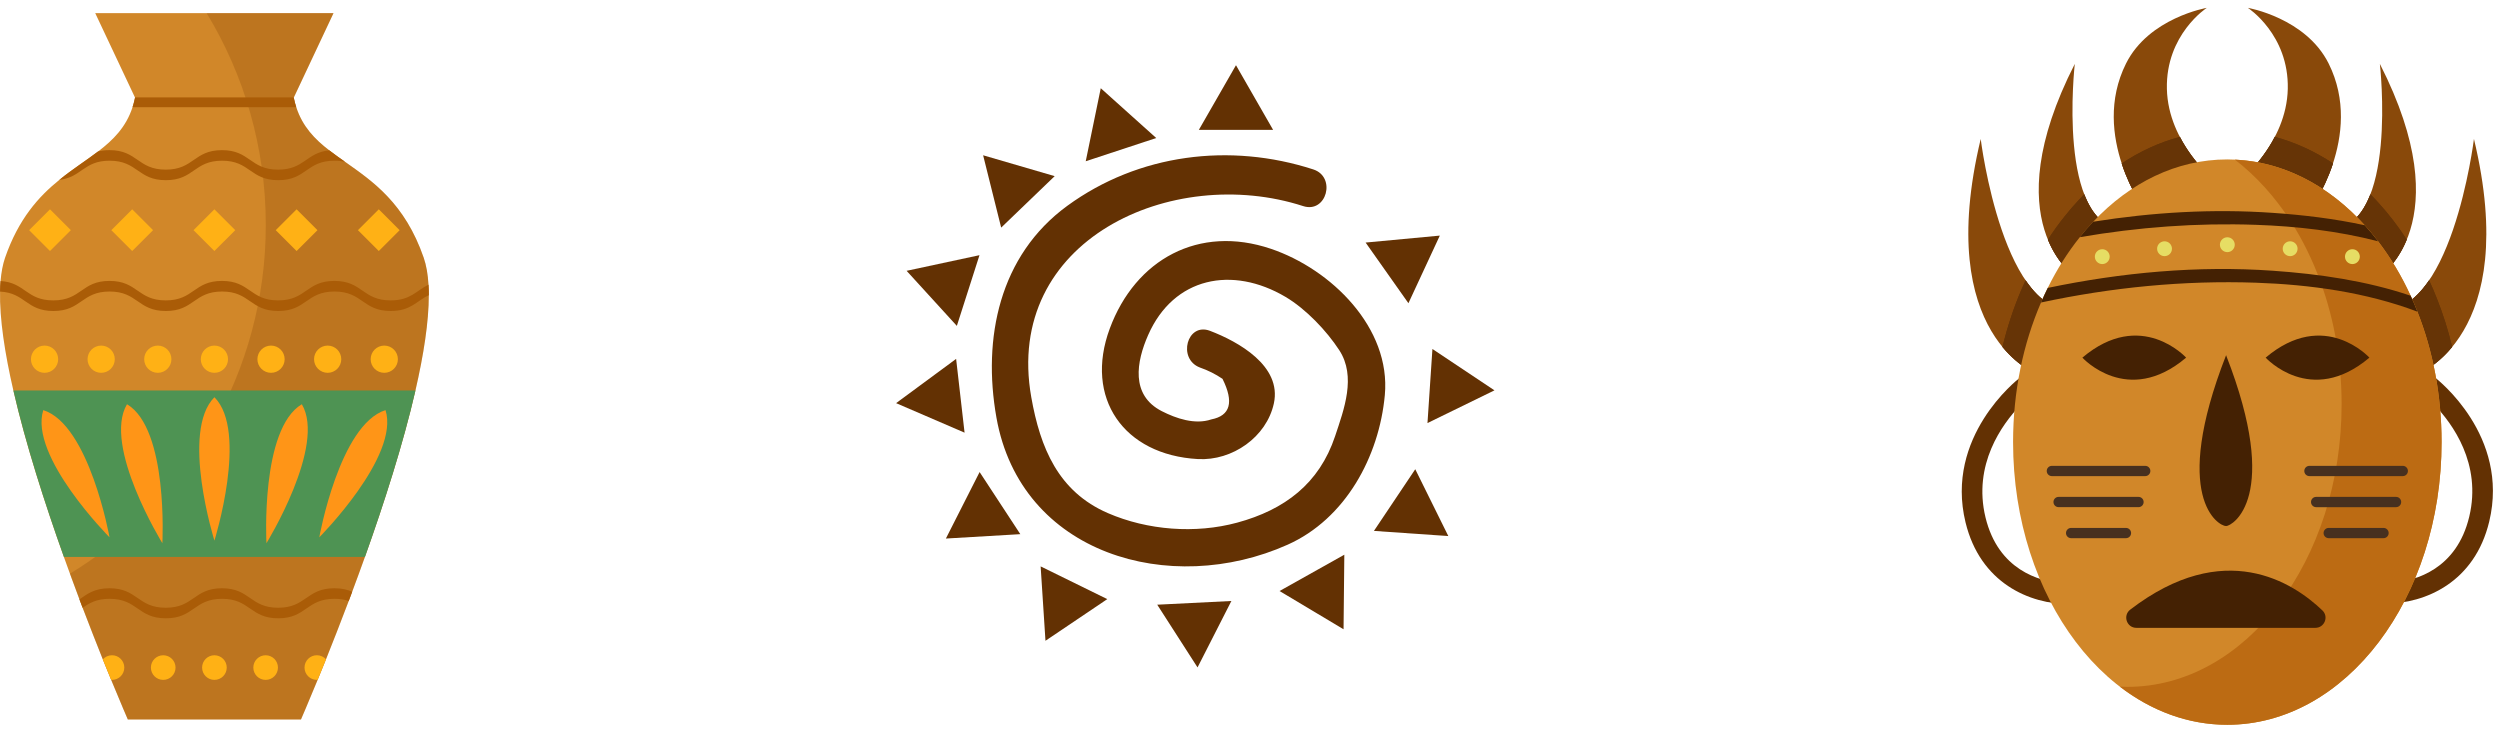 <svg width="214" height="63" viewBox="0 0 214 63" fill="none" xmlns="http://www.w3.org/2000/svg">
<path d="M36.705 25.267C36.705 27.539 36.267 30.361 35.56 33.424C34.509 37.99 32.873 43.084 31.236 47.672C30.869 48.696 30.507 49.693 30.144 50.655C30.046 50.923 29.947 51.183 29.849 51.442C29.152 53.289 28.485 54.984 27.904 56.438C27.649 57.072 27.412 57.658 27.188 58.195C26.321 60.306 25.762 61.589 25.762 61.589H10.942C10.942 61.589 10.383 60.306 9.515 58.195C9.292 57.659 9.055 57.073 8.8 56.442C8.281 55.141 7.691 53.647 7.073 52.024C6.984 51.787 6.895 51.55 6.801 51.304C6.367 50.146 5.915 48.929 5.468 47.673C3.831 43.084 2.194 37.991 1.143 33.425C0.406 30.223 -0.041 27.28 0.003 24.959C0.008 24.646 0.021 24.347 0.048 24.056C0.111 23.304 0.236 22.638 0.432 22.066C1.586 18.73 3.317 16.82 5.079 15.398C6.219 14.468 7.378 13.744 8.401 12.961C8.406 12.961 8.406 12.961 8.406 12.961C9.703 11.968 10.785 10.886 11.344 9.178C11.424 8.923 11.501 8.65 11.559 8.36L11.55 8.337L8.151 1.124H28.547L25.153 8.337L25.144 8.36C25.202 8.65 25.274 8.923 25.358 9.178C25.899 10.837 26.933 11.906 28.18 12.871C28.18 12.871 28.18 12.871 28.185 12.871C28.614 13.202 29.061 13.524 29.527 13.846C29.527 13.851 29.531 13.851 29.531 13.851C31.915 15.527 34.656 17.397 36.27 22.066C36.494 22.719 36.628 23.492 36.677 24.369V24.373C36.697 24.659 36.705 24.959 36.705 25.267Z" fill="#D18729"/>
<path opacity="0.27" d="M36.679 24.373V24.368C36.63 23.491 36.496 22.718 36.272 22.065C34.657 17.396 31.916 15.527 29.533 13.851C29.533 13.851 29.529 13.851 29.529 13.846C29.063 13.524 28.616 13.202 28.187 12.871C28.182 12.871 28.182 12.871 28.182 12.871C26.934 11.905 25.901 10.836 25.36 9.177C25.276 8.922 25.204 8.65 25.146 8.359L25.155 8.337L28.549 1.124H17.685C20.899 6.411 22.751 12.617 22.751 19.257C22.751 31.896 16.041 42.968 5.989 49.107C6.263 49.856 6.536 50.594 6.802 51.304C6.895 51.55 6.985 51.786 7.074 52.024C7.691 53.647 8.282 55.141 8.8 56.442C9.055 57.073 9.292 57.658 9.516 58.195C10.384 60.306 10.943 61.589 10.943 61.589H25.763C25.763 61.589 26.322 60.306 27.19 58.195C27.413 57.658 27.65 57.073 27.905 56.437C28.487 54.984 29.153 53.289 29.851 51.442C29.949 51.182 30.048 50.923 30.146 50.655C30.508 49.693 30.87 48.696 31.237 47.672C32.874 43.084 34.511 37.99 35.562 33.424C36.268 30.36 36.706 27.539 36.706 25.267C36.706 24.959 36.697 24.659 36.679 24.373Z" fill="#8C4906"/>
<path d="M35.563 33.424C34.513 37.99 32.876 43.084 31.239 47.672H5.471C3.834 43.084 2.198 37.99 1.147 33.424H35.563Z" fill="#4E9353"/>
<path d="M29.528 13.845C29.268 13.792 28.978 13.756 28.633 13.756C26.223 13.756 26.223 15.424 23.817 15.424C21.411 15.424 21.411 13.756 19.009 13.756C16.603 13.756 16.603 15.424 14.197 15.424C11.787 15.424 11.787 13.756 9.381 13.756C7.158 13.756 6.989 15.178 5.079 15.397C6.219 14.467 7.378 13.743 8.402 12.96C8.406 12.96 8.406 12.96 8.406 12.96C8.684 12.893 8.997 12.852 9.372 12.852C11.778 12.852 11.778 14.521 14.189 14.521C16.595 14.521 16.595 12.852 19.001 12.852C21.407 12.852 21.407 14.521 23.808 14.521C26.062 14.521 26.21 13.063 28.182 12.871C28.182 12.871 28.182 12.871 28.186 12.871C28.616 13.201 29.062 13.524 29.528 13.845Z" fill="#AA5C07"/>
<path d="M36.706 25.267C35.664 25.75 35.181 26.622 33.446 26.622C31.04 26.622 31.04 24.954 28.634 24.954C26.223 24.954 26.223 26.622 23.817 26.622C21.411 26.622 21.411 24.954 19.01 24.954C16.604 24.954 16.604 26.622 14.198 26.622C11.787 26.622 11.787 24.954 9.381 24.954C6.975 24.954 6.975 26.622 4.569 26.622C2.248 26.622 2.168 25.07 0.003 24.959C0.008 24.646 0.021 24.346 0.048 24.055C2.159 24.19 2.257 25.714 4.561 25.714C6.971 25.714 6.971 24.046 9.373 24.046C11.779 24.046 11.779 25.714 14.189 25.714C16.595 25.714 16.595 24.046 19.001 24.046C21.407 24.046 21.407 25.714 23.809 25.714C26.219 25.714 26.219 24.046 28.625 24.046C31.031 24.046 31.031 25.714 33.442 25.714C35.163 25.714 35.651 24.856 36.679 24.373C36.697 24.659 36.706 24.959 36.706 25.267Z" fill="#AA5C07"/>
<path d="M30.145 50.655C30.046 50.923 29.948 51.182 29.85 51.442C29.519 51.331 29.126 51.259 28.633 51.259C26.223 51.259 26.223 52.927 23.817 52.927C21.411 52.927 21.411 51.259 19.009 51.259C16.603 51.259 16.603 52.927 14.197 52.927C11.787 52.927 11.787 51.259 9.381 51.259C8.245 51.259 7.646 51.63 7.073 52.023C6.984 51.786 6.895 51.549 6.801 51.303C7.463 50.856 8.057 50.355 9.372 50.355C11.778 50.355 11.778 52.023 14.189 52.023C16.595 52.023 16.595 50.355 19.001 50.355C21.407 50.355 21.407 52.023 23.808 52.023C26.219 52.023 26.219 50.355 28.625 50.355C29.277 50.355 29.752 50.476 30.145 50.655Z" fill="#AA5C07"/>
<path d="M11.345 9.177C11.425 8.922 11.501 8.649 11.559 8.359L11.55 8.337H25.154L25.145 8.359C25.203 8.65 25.275 8.923 25.36 9.177H11.345Z" fill="#AA5C07"/>
<path d="M4.279 17.916L2.494 19.702L4.279 21.487L6.064 19.702L4.279 17.916Z" fill="#FFB115"/>
<path d="M11.316 17.916L9.53 19.702L11.316 21.487L13.101 19.702L11.316 17.916Z" fill="#FFB115"/>
<path d="M18.351 17.916L16.566 19.702L18.351 21.487L20.137 19.702L18.351 17.916Z" fill="#FFB115"/>
<path d="M25.388 17.917L23.603 19.703L25.388 21.488L27.174 19.703L25.388 17.917Z" fill="#FFB115"/>
<path d="M32.424 17.917L30.638 19.703L32.424 21.488L34.209 19.703L32.424 17.917Z" fill="#FFB115"/>
<path d="M3.814 31.913C4.458 31.913 4.98 31.391 4.98 30.748C4.98 30.104 4.458 29.582 3.814 29.582C3.171 29.582 2.649 30.104 2.649 30.748C2.649 31.391 3.171 31.913 3.814 31.913Z" fill="#FFB115"/>
<path d="M9.826 30.748C9.826 31.392 9.304 31.913 8.66 31.913C8.016 31.913 7.494 31.391 7.494 30.748C7.494 30.104 8.016 29.582 8.66 29.582C9.304 29.582 9.826 30.104 9.826 30.748Z" fill="#FFB115"/>
<path d="M13.508 31.913C14.151 31.913 14.673 31.391 14.673 30.748C14.673 30.104 14.151 29.582 13.508 29.582C12.864 29.582 12.342 30.104 12.342 30.748C12.342 31.391 12.864 31.913 13.508 31.913Z" fill="#FFB115"/>
<path d="M19.519 30.748C19.519 31.392 18.997 31.913 18.354 31.913C17.71 31.913 17.188 31.391 17.188 30.748C17.188 30.104 17.71 29.582 18.354 29.582C18.997 29.582 19.519 30.104 19.519 30.748Z" fill="#FFB115"/>
<path d="M24.366 30.748C24.366 31.392 23.844 31.913 23.2 31.913C22.556 31.913 22.034 31.391 22.034 30.748C22.034 30.104 22.556 29.582 23.2 29.582C23.845 29.582 24.366 30.104 24.366 30.748Z" fill="#FFB115"/>
<path d="M28.047 31.913C28.691 31.913 29.213 31.391 29.213 30.748C29.213 30.104 28.691 29.582 28.047 29.582C27.404 29.582 26.882 30.104 26.882 30.748C26.882 31.391 27.404 31.913 28.047 31.913Z" fill="#FFB115"/>
<path d="M32.894 31.913C33.537 31.913 34.059 31.391 34.059 30.748C34.059 30.104 33.537 29.582 32.894 29.582C32.25 29.582 31.728 30.104 31.728 30.748C31.728 31.391 32.25 31.913 32.894 31.913Z" fill="#FFB115"/>
<path d="M10.64 57.144C10.64 57.725 10.17 58.199 9.589 58.199C9.566 58.199 9.54 58.199 9.517 58.195C9.293 57.658 9.056 57.072 8.801 56.442C8.994 56.227 9.276 56.089 9.588 56.089C10.171 56.089 10.64 56.562 10.64 57.144Z" fill="#FFB115"/>
<path d="M15.026 57.144C15.026 57.727 14.554 58.199 13.971 58.199C13.389 58.199 12.917 57.727 12.917 57.144C12.917 56.562 13.389 56.09 13.971 56.09C14.554 56.09 15.026 56.562 15.026 57.144Z" fill="#FFB115"/>
<path d="M19.409 57.144C19.409 57.727 18.936 58.199 18.354 58.199C17.772 58.199 17.3 57.727 17.3 57.144C17.3 56.562 17.772 56.09 18.354 56.09C18.936 56.09 19.409 56.562 19.409 57.144Z" fill="#FFB115"/>
<path d="M22.739 58.199C23.321 58.199 23.793 57.727 23.793 57.144C23.793 56.562 23.321 56.09 22.739 56.09C22.157 56.09 21.685 56.562 21.685 57.144C21.685 57.727 22.157 58.199 22.739 58.199Z" fill="#FFB115"/>
<path d="M27.906 56.437C27.651 57.071 27.414 57.657 27.19 58.194C27.168 58.199 27.145 58.199 27.123 58.199C26.541 58.199 26.067 57.724 26.067 57.143C26.067 56.562 26.541 56.088 27.123 56.088C27.431 56.088 27.713 56.222 27.906 56.437Z" fill="#FFB115"/>
<path d="M18.355 34.002C15.43 36.927 18.355 46.277 18.355 46.277C18.355 46.277 21.28 36.927 18.355 34.002Z" fill="#FF9517"/>
<path d="M10.871 34.602C8.758 38.158 13.899 46.498 13.899 46.498C13.899 46.498 14.427 36.715 10.871 34.602Z" fill="#FF9517"/>
<path d="M3.705 35.106C2.462 39.051 9.375 45.994 9.375 45.994C9.375 45.994 7.65 36.35 3.705 35.106Z" fill="#FF9517"/>
<path d="M25.837 34.602C27.949 38.158 22.808 46.498 22.808 46.498C22.808 46.498 22.281 36.715 25.837 34.602Z" fill="#FF9517"/>
<path d="M33 35.106C34.243 39.051 27.331 45.994 27.331 45.994C27.331 45.994 29.055 36.35 33 35.106Z" fill="#FF9517"/>
<path d="M112.417 14.502C105.283 12.19 97.462 13.169 91.364 17.616C85.532 21.87 84.093 28.962 85.293 35.735C87.371 47.477 100.199 51.109 110.221 46.626C115.176 44.409 118.053 39.093 118.541 33.822C119.074 28.061 113.946 23.038 108.787 21.296C102.628 19.215 97.193 22.194 94.996 28.126C92.796 34.066 96.184 38.945 102.54 39.296C105.489 39.46 108.416 37.413 109.043 34.532C109.742 31.318 105.991 29.241 103.576 28.319C101.611 27.569 100.768 30.719 102.71 31.459C103.4 31.697 104.046 32.021 104.647 32.429C105.64 34.424 105.321 35.582 103.688 35.901C102.293 36.375 100.676 35.824 99.441 35.191C96.76 33.815 97.278 30.957 98.283 28.675C100.472 23.711 105.485 22.722 110.04 25.414C111.786 26.447 113.556 28.312 114.64 29.974C116.113 32.232 115.046 35.05 114.283 37.34C112.931 41.397 109.964 43.637 105.903 44.738C102.322 45.709 98.23 45.393 94.832 43.921C90.581 42.079 89.045 38.33 88.278 34.004C85.89 20.522 100.371 14.019 111.551 17.642C113.555 18.291 114.405 15.146 112.417 14.502Z" fill="#633103"/>
<path d="M102.622 11.116H108.977L105.8 5.582L102.622 11.116Z" fill="#633103"/>
<path d="M92.939 13.803L98.974 11.815L94.225 7.552L92.939 13.803Z" fill="#633103"/>
<path d="M85.7 19.483L90.281 15.078L84.155 13.291L85.7 19.483Z" fill="#633103"/>
<path d="M81.906 27.896L83.844 21.843L77.605 23.182L81.906 27.896Z" fill="#633103"/>
<path d="M82.567 37.036L81.844 30.721L76.706 34.509L82.567 37.036Z" fill="#633103"/>
<path d="M87.339 45.724L83.855 40.407L80.968 46.099L87.339 45.724Z" fill="#633103"/>
<path d="M94.784 51.284L89.079 48.483L89.492 54.851L94.784 51.284Z" fill="#633103"/>
<path d="M105.407 51.444L99.059 51.762L102.509 57.131L105.407 51.444Z" fill="#633103"/>
<path d="M115.074 47.483L109.53 50.591L115.008 53.866L115.074 47.483Z" fill="#633103"/>
<path d="M121.146 40.166L117.609 45.446L123.976 45.887L121.146 40.166Z" fill="#633103"/>
<path d="M122.616 29.873L122.192 36.214L127.926 33.414L122.616 29.873Z" fill="#633103"/>
<path d="M116.896 20.763L120.561 25.955L123.249 20.167L116.896 20.763Z" fill="#633103"/>
<path d="M177.603 5.468C177.603 5.468 176.01 19.368 181.825 19.66L177.603 23.646C177.603 23.646 170.655 19.087 177.603 5.468Z" fill="#89490A"/>
<path d="M169.549 11.895C169.549 11.895 171.499 27.729 178.023 26.499L174.408 32.046C174.408 32.046 165.487 28.849 169.549 11.895Z" fill="#89490A"/>
<path d="M189.589 15.482C189.589 15.482 185.591 12.272 185.486 7.611C185.38 2.95 188.902 0.672 188.902 0.672C188.902 0.672 183.941 1.528 181.989 5.436C178.884 11.651 183.638 18.072 183.638 18.072L189.589 15.482Z" fill="#89490A"/>
<path d="M203.717 5.468C203.717 5.468 205.309 19.368 199.495 19.66L203.717 23.646C203.717 23.646 210.665 19.087 203.717 5.468Z" fill="#89490A"/>
<path d="M211.77 11.895C211.77 11.895 209.821 27.729 203.297 26.499L206.912 32.046C206.912 32.046 215.832 28.849 211.77 11.895Z" fill="#89490A"/>
<path d="M191.73 15.482C191.73 15.482 195.729 12.272 195.834 7.611C195.939 2.95 192.417 0.672 192.417 0.672C192.417 0.672 197.379 1.528 199.331 5.436C202.435 11.651 197.682 18.072 197.682 18.072L191.73 15.482Z" fill="#89490A"/>
<path d="M181.825 19.661L177.603 23.648C177.603 23.648 176.213 22.737 175.301 20.51C175.753 19.811 176.231 19.147 176.74 18.514C177.143 18.006 177.567 17.514 178.005 17.054C178.138 16.913 178.275 16.771 178.413 16.634C179.072 18.342 180.134 19.577 181.825 19.661Z" fill="#663406"/>
<path d="M178.023 26.498L174.408 32.044C174.408 32.044 172.903 31.504 171.412 29.698C171.836 27.937 172.399 26.255 173.084 24.675C173.182 24.445 173.283 24.219 173.39 23.994C174.58 25.746 176.107 26.861 178.023 26.498Z" fill="#663406"/>
<path d="M189.588 15.483L183.635 18.072C183.635 18.072 182.414 16.425 181.617 13.991C183.17 12.959 184.838 12.189 186.595 11.716C187.808 14.053 189.588 15.483 189.588 15.483Z" fill="#663406"/>
<path d="M206.016 20.51C205.105 22.736 203.715 23.648 203.715 23.648L199.493 19.661C201.183 19.577 202.25 18.338 202.905 16.629C203.148 16.873 203.388 17.125 203.622 17.386C204.06 17.869 204.481 18.373 204.883 18.9C205.278 19.416 205.658 19.952 206.016 20.51Z" fill="#663406"/>
<path d="M209.906 29.693C208.415 31.503 206.91 32.043 206.91 32.043L203.295 26.498C205.216 26.861 206.738 25.745 207.933 23.992C207.937 24.006 207.946 24.019 207.95 24.032C208.18 24.524 208.393 25.028 208.592 25.537C209.119 26.861 209.561 28.25 209.906 29.693Z" fill="#663406"/>
<path d="M199.705 13.986C198.904 16.421 197.682 18.072 197.682 18.072L191.73 15.483C191.73 15.483 193.514 14.053 194.726 11.716C196.479 12.189 198.152 12.959 199.705 13.986Z" fill="#663406"/>
<path d="M178.023 26.498L174.408 32.043C174.408 32.043 172.903 31.503 171.412 29.698C171.836 27.936 172.399 26.255 173.084 24.675C173.182 24.445 173.283 24.219 173.39 23.993C174.58 25.746 176.107 26.861 178.023 26.498Z" fill="#663406"/>
<path d="M181.825 19.66L177.603 23.648C177.603 23.648 176.213 22.736 175.301 20.51C175.753 19.81 176.231 19.147 176.74 18.514C177.143 18.005 177.567 17.514 178.005 17.053C178.138 16.912 178.275 16.77 178.413 16.633C179.072 18.341 180.134 19.576 181.825 19.66Z" fill="#663406"/>
<path d="M189.588 15.482L183.635 18.071C183.635 18.071 182.414 16.424 181.617 13.99C183.17 12.959 184.838 12.189 186.595 11.716C187.808 14.053 189.588 15.482 189.588 15.482Z" fill="#663406"/>
<path d="M199.705 13.986C198.904 16.421 197.682 18.072 197.682 18.072L191.729 15.483C191.729 15.483 193.513 14.053 194.725 11.716C196.479 12.189 198.152 12.959 199.705 13.986Z" fill="#663406"/>
<path d="M206.016 20.51C205.104 22.736 203.715 23.648 203.715 23.648L199.492 19.661C201.183 19.577 202.249 18.338 202.905 16.629C203.148 16.873 203.387 17.125 203.622 17.386C204.06 17.869 204.48 18.373 204.883 18.9C205.277 19.416 205.657 19.952 206.016 20.51Z" fill="#663406"/>
<path d="M209.906 29.693C208.414 31.503 206.91 32.043 206.91 32.043L203.294 26.498C205.215 26.861 206.737 25.745 207.933 23.992C207.937 24.006 207.946 24.019 207.95 24.032C208.18 24.524 208.393 25.028 208.592 25.537C209.118 26.861 209.561 28.25 209.906 29.693Z" fill="#663406"/>
<path d="M204.146 51.676C203.889 51.677 203.743 51.665 203.743 51.665L202.731 51.582L202.952 50.592L207.299 31.446L208.388 32.277C208.652 32.479 214.838 37.299 213.079 44.641C211.839 49.819 207.651 51.671 204.146 51.676ZM208.378 34.649L204.921 49.875C206.775 49.691 210.288 48.736 211.367 44.23C212.455 39.692 209.914 36.245 208.378 34.649Z" fill="#633103"/>
<path d="M168.249 44.715C166.466 37.378 172.636 32.538 172.899 32.335L173.986 31.5L178.396 50.632L178.62 51.621L177.609 51.707C177.609 51.707 177.464 51.72 177.207 51.72C173.701 51.727 169.507 49.889 168.249 44.715ZM169.961 44.299C171.054 48.8 174.571 49.745 176.426 49.922L172.918 34.708C171.387 36.309 168.858 39.764 169.961 44.299Z" fill="#633103"/>
<path d="M208.999 37.844C208.999 51.206 200.788 62.041 190.657 62.041C180.531 62.041 172.319 51.206 172.319 37.844C172.319 33.499 173.187 29.422 174.71 25.895C174.89 25.468 175.084 25.054 175.287 24.645C176.071 23.055 176.991 21.603 178.03 20.304C178.395 19.841 178.778 19.397 179.179 18.979C182.318 15.642 186.311 13.647 190.656 13.647C195.134 13.647 199.237 15.765 202.42 19.282C202.817 19.718 203.2 20.176 203.565 20.656C204.631 22.047 205.568 23.61 206.348 25.314C206.555 25.759 206.749 26.217 206.929 26.679C208.254 30.02 208.999 33.82 208.999 37.844Z" fill="#D18729"/>
<path d="M206.929 26.679C206.749 26.217 206.555 25.758 206.348 25.314C205.569 23.61 204.631 22.047 203.566 20.655C203.2 20.175 202.817 19.718 202.421 19.282C199.392 15.935 195.529 13.859 191.305 13.665C192.21 14.36 193.066 15.154 193.864 16.036C194.261 16.472 194.644 16.929 195.009 17.41C196.075 18.8 197.012 20.364 197.792 22.068C197.999 22.512 198.193 22.971 198.373 23.433C199.698 26.775 200.442 30.574 200.442 34.598C200.442 47.96 192.231 58.795 182.101 58.795C181.886 58.795 181.673 58.783 181.461 58.774C184.165 60.848 187.304 62.041 190.657 62.041C200.788 62.041 208.999 51.206 208.999 37.844C208.999 33.82 208.254 30.02 206.929 26.679Z" fill="#BC6B13"/>
<path d="M206.929 26.679C202.548 25.019 197.723 24.359 193.117 24.2C186.918 23.985 180.754 24.601 174.709 25.895C174.89 25.468 175.084 25.054 175.286 24.645C181.613 23.324 188.124 22.721 194.557 23.175C198.511 23.452 202.561 24.033 206.348 25.314C206.555 25.758 206.749 26.217 206.929 26.679Z" fill="#442103"/>
<path d="M203.565 20.656C200.145 19.766 196.569 19.366 193.118 19.246C188.05 19.066 183.005 19.445 178.03 20.303C178.395 19.841 178.778 19.396 179.179 18.978C184.269 18.168 189.437 17.86 194.558 18.221C197.173 18.402 199.828 18.718 202.421 19.282C202.817 19.718 203.2 20.176 203.565 20.656Z" fill="#442103"/>
<path d="M178.251 30.614C178.251 30.614 182.112 34.862 187.132 30.614C187.132 30.614 183.271 26.367 178.251 30.614Z" fill="#442103"/>
<path d="M193.94 30.614C193.94 30.614 197.801 34.862 202.821 30.614C202.821 30.614 198.959 26.367 193.94 30.614Z" fill="#442103"/>
<path d="M180.59 21.969C180.59 22.32 180.305 22.605 179.954 22.605C179.603 22.605 179.318 22.32 179.318 21.969C179.318 21.618 179.603 21.333 179.954 21.333C180.305 21.333 180.59 21.618 180.59 21.969Z" fill="#E6DD64"/>
<path d="M185.92 21.291C185.92 21.642 185.635 21.927 185.284 21.927C184.933 21.927 184.648 21.642 184.648 21.291C184.648 20.94 184.933 20.655 185.284 20.655C185.635 20.655 185.92 20.94 185.92 21.291Z" fill="#E6DD64"/>
<path d="M196.672 21.291C196.672 20.94 196.387 20.655 196.036 20.655C195.684 20.655 195.4 20.941 195.4 21.291C195.4 21.642 195.684 21.927 196.036 21.927C196.387 21.927 196.672 21.642 196.672 21.291Z" fill="#E6DD64"/>
<path d="M202.001 21.969C202.001 21.618 201.716 21.333 201.365 21.333C201.013 21.333 200.729 21.618 200.729 21.969C200.729 22.32 201.014 22.605 201.365 22.605C201.716 22.605 202.001 22.321 202.001 21.969Z" fill="#E6DD64"/>
<path d="M190.66 21.583C191.011 21.583 191.296 21.298 191.296 20.947C191.296 20.596 191.011 20.311 190.66 20.311C190.309 20.311 190.024 20.596 190.024 20.947C190.024 21.298 190.309 21.583 190.66 21.583Z" fill="#E6DD64"/>
<path d="M190.559 30.422V30.388C190.557 30.394 190.555 30.399 190.553 30.405C190.55 30.399 190.548 30.394 190.547 30.388V30.422C185.789 42.622 189.906 45.035 190.547 45.029V45.035C190.547 45.035 190.551 45.033 190.553 45.031C190.555 45.032 190.559 45.035 190.559 45.035C190.559 45.035 190.558 45.029 190.559 45.029C191.061 45.035 195.316 42.622 190.559 30.422Z" fill="#442103"/>
<path d="M205.678 40.756H197.687C197.444 40.756 197.247 40.559 197.247 40.316C197.247 40.073 197.444 39.876 197.687 39.876H205.678C205.921 39.876 206.118 40.073 206.118 40.316C206.118 40.559 205.921 40.756 205.678 40.756Z" fill="#47301F"/>
<path d="M205.102 43.414H198.262C198.019 43.414 197.822 43.217 197.822 42.973C197.822 42.73 198.019 42.533 198.262 42.533H205.102C205.345 42.533 205.542 42.73 205.542 42.973C205.542 43.217 205.346 43.414 205.102 43.414Z" fill="#47301F"/>
<path d="M204.03 46.069H199.338C199.094 46.069 198.897 45.872 198.897 45.629C198.897 45.386 199.094 45.189 199.338 45.189H204.03C204.273 45.189 204.47 45.386 204.47 45.629C204.47 45.872 204.273 46.069 204.03 46.069Z" fill="#47301F"/>
<path d="M183.631 40.756H175.641C175.397 40.756 175.2 40.559 175.2 40.316C175.2 40.073 175.397 39.876 175.641 39.876H183.631C183.874 39.876 184.072 40.073 184.072 40.316C184.071 40.559 183.874 40.756 183.631 40.756Z" fill="#47301F"/>
<path d="M183.056 43.413H176.217C175.973 43.413 175.776 43.216 175.776 42.973C175.776 42.73 175.973 42.533 176.217 42.533H183.056C183.299 42.533 183.496 42.73 183.496 42.973C183.496 43.216 183.299 43.413 183.056 43.413Z" fill="#47301F"/>
<path d="M181.982 46.069H177.289C177.046 46.069 176.849 45.872 176.849 45.629C176.849 45.386 177.046 45.189 177.289 45.189H181.982C182.225 45.189 182.422 45.386 182.422 45.629C182.422 45.872 182.225 46.069 181.982 46.069Z" fill="#47301F"/>
<path d="M182.873 53.743H198.195C198.974 53.743 199.362 52.793 198.799 52.254C196.297 49.857 190.406 46.004 182.349 52.183C181.69 52.688 182.043 53.743 182.873 53.743Z" fill="#442103"/>
</svg>
